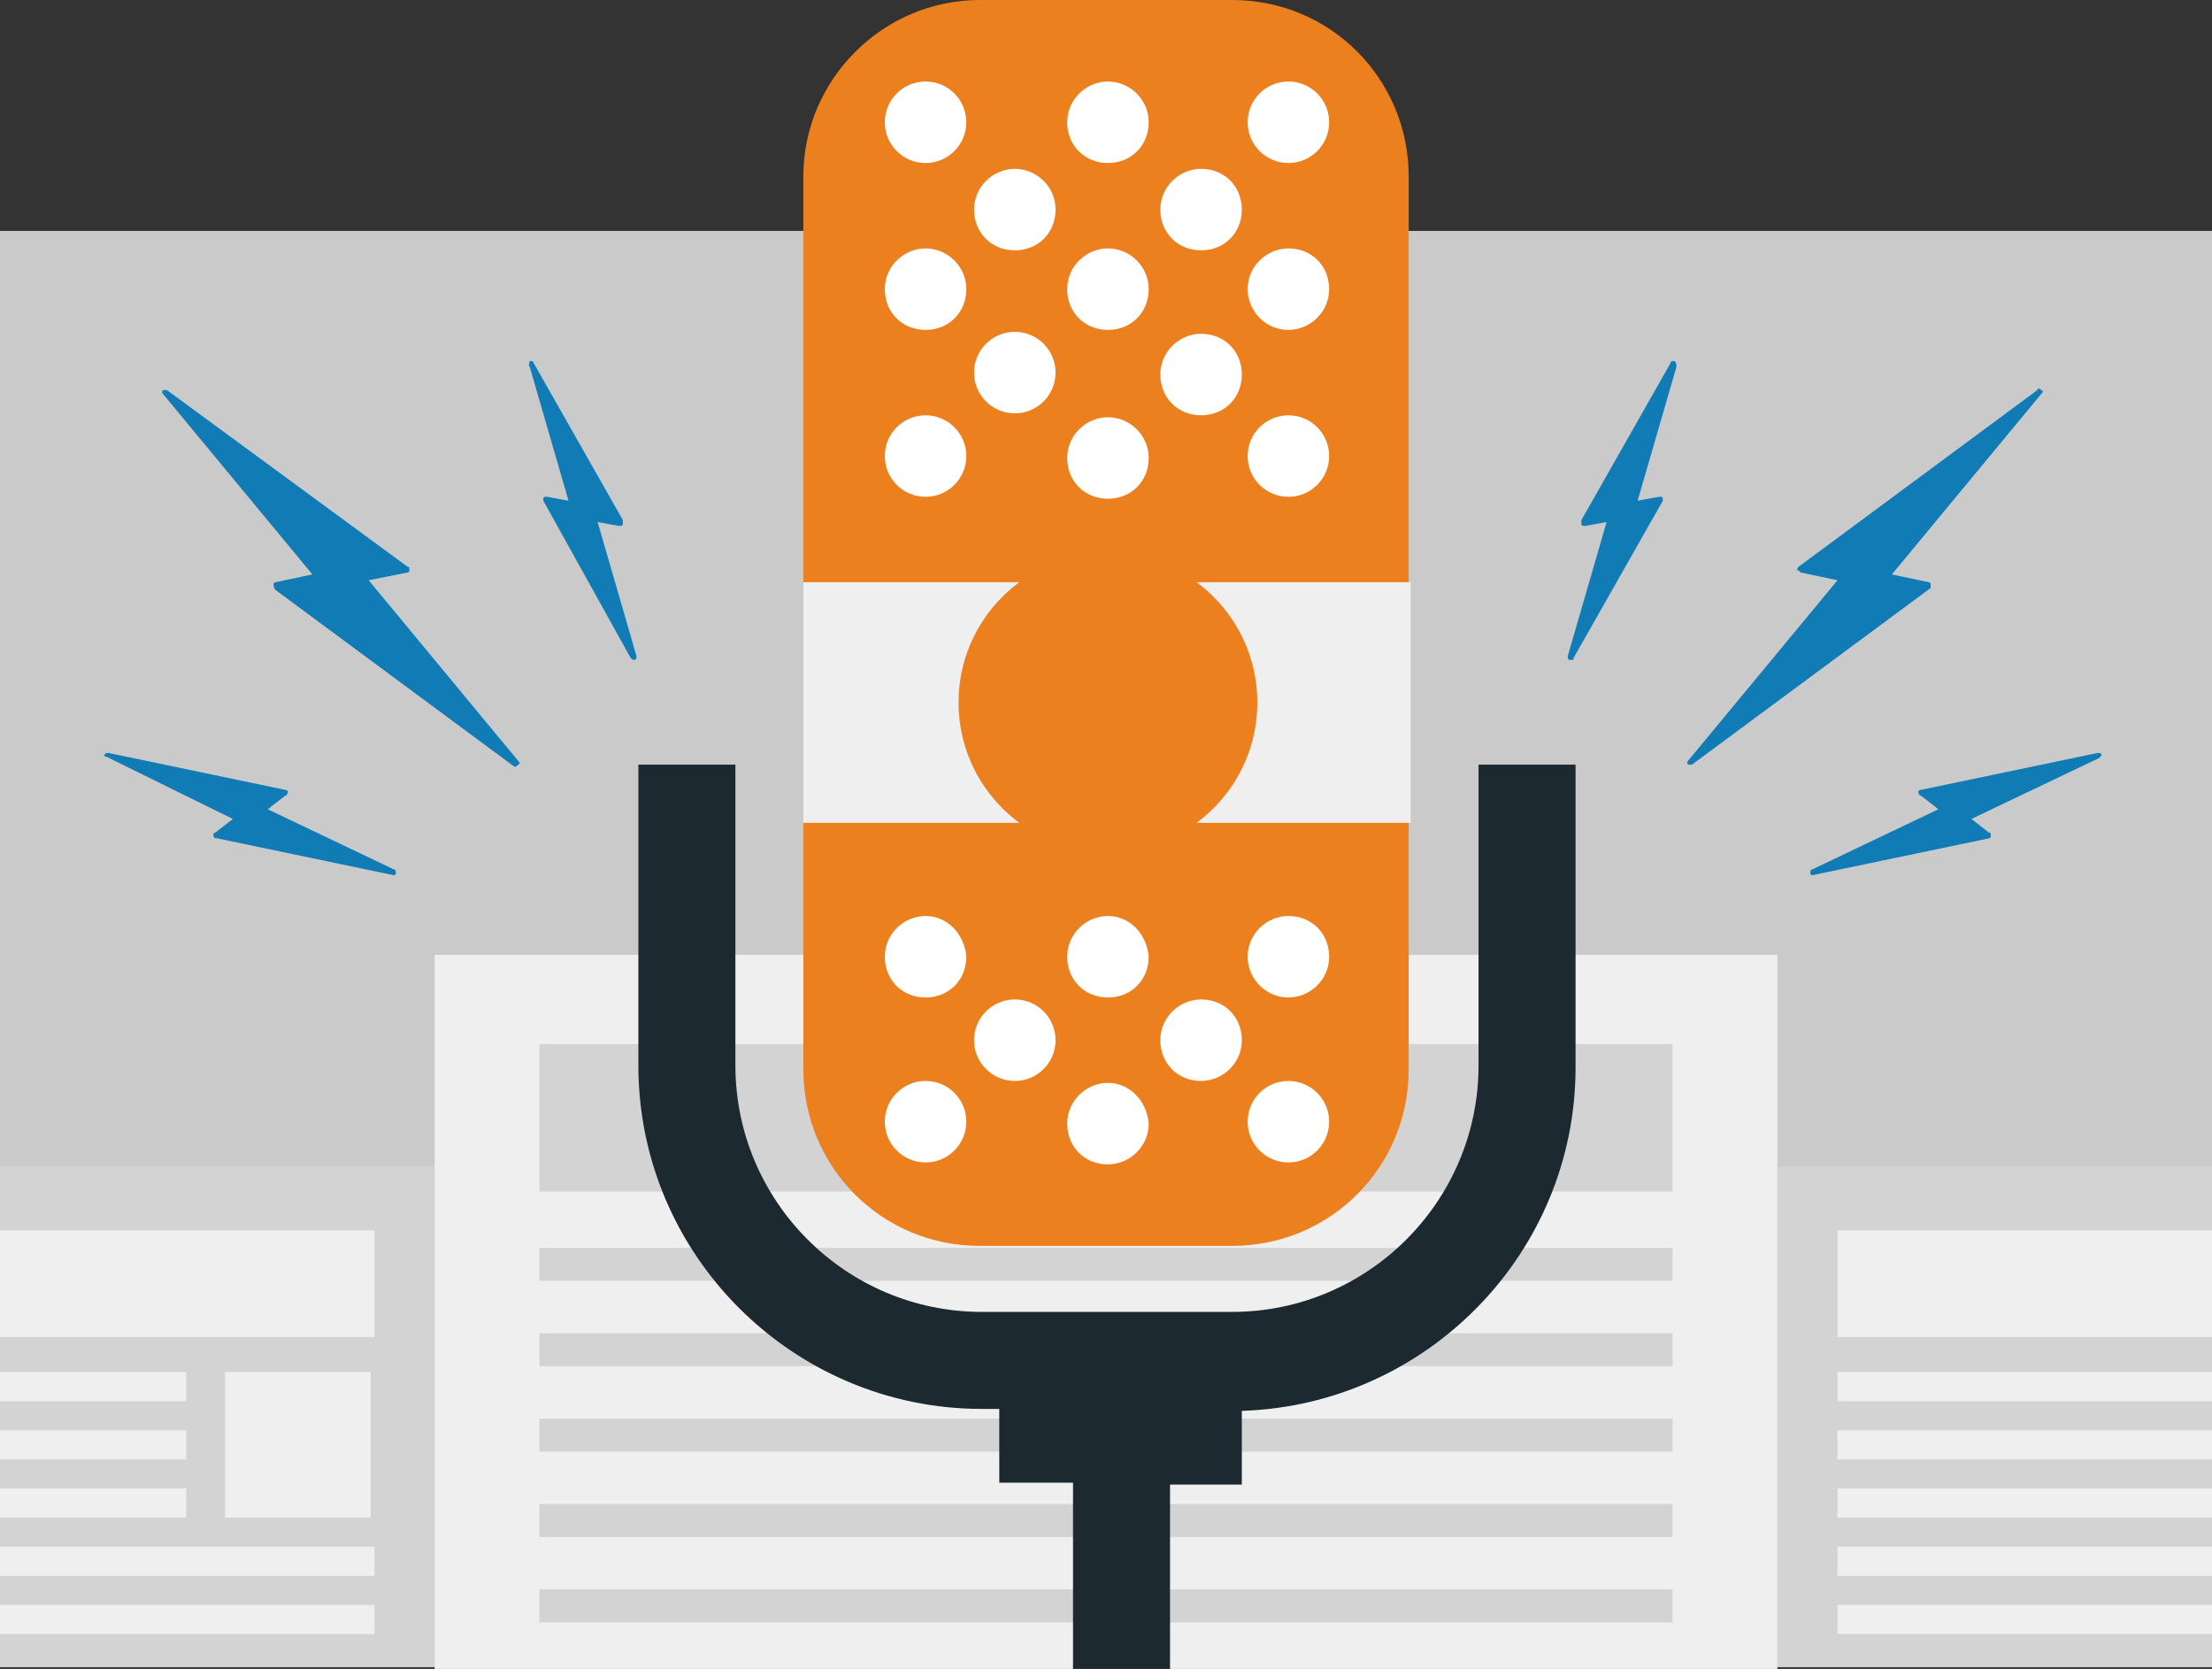 <?xml version="1.0" encoding="utf-8"?>
<!-- Generator: Adobe Illustrator 23.0.4, SVG Export Plug-In . SVG Version: 6.00 Build 0)  -->
<svg version="1.1" id="Layer_1" xmlns="http://www.w3.org/2000/svg" xmlns:xlink="http://www.w3.org/1999/xlink" x="0px" y="0px"
	 viewBox="0 0 114 86" style="enable-background:new 0 0 114 86;" xml:space="preserve">
<rect x="0" y="0" width="114" height="86" fill="#333333" stroke="none"/>
<style type="text/css">
	.st0{fill:#CACACA;}
	.st1{fill:#F6871F;}
	.st2{fill:#117BB6;}
	.st3{fill:#F0EFEF;}
	.st4{fill:#D3D3D3;}
	.st5{fill:#EC801F;}
	.st6{fill:#1C2930;}
	.st7{fill:#FFFFFF;}
</style>
<title>Asset 4</title>
<g>
	<g id="news">
		<rect y="11.9" class="st0" width="114" height="74"/>
		<circle class="st1" cx="56.8" cy="36.6" r="7.6"/>
		<path class="st2" d="M99.5,30.1c0-0.1-0.1-0.1-0.1-0.1l-1.9-0.4l7.7-9.3c0.1-0.1,0.1-0.2,0-0.2c-0.1-0.1-0.2-0.1-0.2,0l-12.3,9.1
			c-0.1,0.1-0.1,0.2,0,0.2c0,0,0.1,0.1,0.1,0.1l1.9,0.4l-7.7,9.3c-0.1,0.1,0,0.2,0,0.2c0.1,0,0.1,0,0.2,0l12.3-9.1
			C99.5,30.3,99.5,30.2,99.5,30.1z"/>
		<path class="st2" d="M108.3,38.9c0-0.1-0.1-0.1-0.2-0.1L99,40.7c-0.1,0-0.2,0.1-0.1,0.2c0,0,0,0.1,0.1,0.1l0.9,0.7l-6.5,3.1
			c-0.1,0-0.1,0.1-0.1,0.2c0,0.1,0.1,0.1,0.1,0.1c0,0,0,0,0,0l9.1-1.9c0.1,0,0.1-0.1,0.1-0.2c0,0,0-0.1-0.1-0.1l-0.9-0.7l6.5-3.1
			C108.3,39,108.3,38.9,108.3,38.9z"/>
		<path class="st2" d="M86.3,18.6c-0.1,0-0.2,0-0.2,0.1l-4.6,8.1c0,0.1,0,0.1,0,0.2c0,0.1,0.1,0.1,0.2,0.1l1.1-0.2l-2,6.9
			c0,0.1,0,0.2,0.1,0.2c0,0,0,0,0.1,0c0.1,0,0.1,0,0.1-0.1l4.6-8.1c0-0.1,0-0.2-0.1-0.2c0,0-0.1,0-0.1,0l-1.1,0.2l2-6.9
			C86.4,18.8,86.4,18.7,86.3,18.6z"/>
		<path class="st2" d="M14.1,30.1c0-0.1,0.1-0.1,0.1-0.1l1.9-0.4l-7.7-9.3c-0.1-0.1,0-0.2,0-0.2c0.1,0,0.1,0,0.2,0L21,29.2
			c0.1,0,0.1,0.1,0.1,0.2c0,0.1-0.1,0.1-0.1,0.1L19,29.9l7.7,9.3c0.1,0.1,0.1,0.2,0,0.2c0,0-0.1,0.1-0.1,0.1c0,0-0.1,0-0.1,0
			l-12.3-9.1C14.1,30.3,14.1,30.2,14.1,30.1z"/>
		<path class="st2" d="M5.4,38.9c0-0.1,0.1-0.1,0.2-0.1l9.1,1.9c0.1,0,0.2,0.1,0.1,0.2c0,0,0,0.1-0.1,0.1l-0.9,0.7l6.5,3.1
			c0.1,0,0.1,0.1,0.1,0.2c0,0.1-0.1,0.1-0.1,0.1c0,0,0,0,0,0l-9.1-1.9C11,43.2,11,43.1,11,43c0,0,0-0.1,0.1-0.1l0.9-0.7l-6.5-3.2
			C5.4,39,5.3,38.9,5.4,38.9z"/>
		<path class="st2" d="M27.3,18.6c0.1,0,0.2,0,0.2,0.1l4.6,8.1c0,0.1,0,0.1,0,0.2c0,0.1-0.1,0.1-0.2,0.1l-1.1-0.2l2,6.9
			c0,0.1,0,0.2-0.1,0.2c-0.1,0-0.1,0-0.2-0.1L28,25.8c0-0.1,0-0.2,0.1-0.2c0,0,0.1,0,0.1,0l1.1,0.2l-2-6.9
			C27.2,18.8,27.3,18.7,27.3,18.6z"/>
		<rect x="22.4" y="49.2" class="st3" width="69.2" height="36.8"/>
		<rect x="27.8" y="53.8" class="st4" width="58.4" height="7.6"/>
		<rect x="27.8" y="64.3" class="st4" width="58.4" height="1.7"/>
		<rect x="27.8" y="68.7" class="st4" width="58.4" height="1.7"/>
		<rect x="27.8" y="73.1" class="st4" width="58.4" height="1.7"/>
		<rect x="27.8" y="77.5" class="st4" width="58.4" height="1.7"/>
		<rect x="27.8" y="81.9" class="st4" width="58.4" height="1.7"/>
		<rect x="91.6" y="60.1" class="st4" width="22.4" height="25.8"/>
		<rect y="60.1" class="st4" width="22.4" height="25.8"/>
		<rect x="94.7" y="63.4" class="st3" width="19.3" height="5.5"/>
		<rect x="94.7" y="70.7" class="st3" width="19.3" height="1.5"/>
		<rect x="94.7" y="73.7" class="st3" width="19.3" height="1.5"/>
		<rect x="94.7" y="76.7" class="st3" width="19.3" height="1.5"/>
		<rect x="94.7" y="79.7" class="st3" width="19.3" height="1.5"/>
		<rect x="94.7" y="82.7" class="st3" width="19.3" height="1.5"/>
		<rect y="63.4" class="st3" width="19.3" height="5.5"/>
		<rect y="70.7" class="st3" width="9.6" height="1.5"/>
		<rect y="73.7" class="st3" width="9.6" height="1.5"/>
		<rect y="76.7" class="st3" width="9.6" height="1.5"/>
		<rect y="79.7" class="st3" width="19.3" height="1.5"/>
		<rect y="82.7" class="st3" width="19.3" height="1.5"/>
		<rect x="11.6" y="70.7" class="st3" width="7.5" height="7.5"/>
		<path class="st5" d="M50.5,0h13c5.1,0,9.1,4.1,9.1,9.1v46c0,5.1-4.1,9.1-9.1,9.1h-13c-5.1,0-9.1-4.1-9.1-9.1v-46
			C41.4,4.1,45.5,0,50.5,0z"/>
		<path class="st6" d="M76.2,39.4v15.5c0,7-5.7,12.7-12.7,12.7H50.6c-7,0-12.7-5.7-12.7-12.7V39.4h-5v15.5c0,9.8,8,17.7,17.7,17.7
			h0.9v3.8h3.8V86h5v-9.5H64v-3.8c9.5-0.3,17.2-8.1,17.2-17.7V39.4H76.2z"/>
		<path class="st7" d="M57.1,21.5c-1.1,0-2.1,0.9-2.1,2.1s0.9,2.1,2.1,2.1s2.1-0.9,2.1-2.1S58.2,21.5,57.1,21.5L57.1,21.5z"/>
		<path class="st7" d="M57.1,12.8c-1.1,0-2.1,0.9-2.1,2.1s0.9,2.1,2.1,2.1s2.1-0.9,2.1-2.1S58.2,12.8,57.1,12.8L57.1,12.8z"/>
		<path class="st7" d="M57.1,4.2c-1.1,0-2.1,0.9-2.1,2.1s0.9,2.1,2.1,2.1s2.1-0.9,2.1-2.1S58.2,4.2,57.1,4.2L57.1,4.2z"/>
		<circle class="st7" cx="66.4" cy="23.5" r="2.1"/>
		<path class="st7" d="M66.4,12.8c-1.1,0-2.1,0.9-2.1,2.1c0,1.1,0.9,2.1,2.1,2.1c1.1,0,2.1-0.9,2.1-2.1S67.6,12.8,66.4,12.8
			L66.4,12.8z"/>
		<circle class="st7" cx="66.4" cy="6.3" r="2.1"/>
		<path class="st7" d="M61.9,8.7c-1.1,0-2.1,0.9-2.1,2.1s0.9,2.1,2.1,2.1s2.1-0.9,2.1-2.1S63.1,8.7,61.9,8.7L61.9,8.7z"/>
		<path class="st7" d="M61.9,17.2c-1.1,0-2.1,0.9-2.1,2.1s0.9,2.1,2.1,2.1s2.1-0.9,2.1-2.1S63.1,17.2,61.9,17.2L61.9,17.2z"/>
		<path class="st7" d="M52.3,8.7c-1.1,0-2.1,0.9-2.1,2.1s0.9,2.1,2.1,2.1s2.1-0.9,2.1-2.1S53.4,8.7,52.3,8.7L52.3,8.7z"/>
		<circle class="st7" cx="52.3" cy="19.2" r="2.1"/>
		<circle class="st7" cx="47.7" cy="23.5" r="2.1"/>
		<path class="st7" d="M47.7,12.8c-1.1,0-2.1,0.9-2.1,2.1s0.9,2.1,2.1,2.1s2.1-0.9,2.1-2.1S48.8,12.8,47.7,12.8L47.7,12.8z"/>
		<circle class="st7" cx="47.7" cy="6.3" r="2.1"/>
		<path class="st7" d="M57.1,55.8c-1.1,0-2.1,0.9-2.1,2.1s0.9,2.1,2.1,2.1c1.1,0,2.1-0.9,2.1-2.1C59.1,56.7,58.2,55.8,57.1,55.8
			L57.1,55.8z"/>
		<path class="st7" d="M57.1,47.2c-1.1,0-2.1,0.9-2.1,2.1s0.9,2.1,2.1,2.1s2.1-0.9,2.1-2.1l0,0C59.1,48.1,58.2,47.2,57.1,47.2z"/>
		<circle class="st7" cx="66.4" cy="57.8" r="2.1"/>
		<path class="st7" d="M66.4,47.2c-1.1,0-2.1,0.9-2.1,2.1c0,1.1,0.9,2.1,2.1,2.1c1.1,0,2.1-0.9,2.1-2.1l0,0
			C68.5,48.1,67.6,47.2,66.4,47.2z"/>
		<path class="st7" d="M61.9,51.5c-1.1,0-2.1,0.9-2.1,2.1s0.9,2.1,2.1,2.1c1.1,0,2.1-0.9,2.1-2.1C64,52.4,63.1,51.5,61.9,51.5
			L61.9,51.5z"/>
		<circle class="st7" cx="52.3" cy="53.6" r="2.1"/>
		<circle class="st7" cx="47.7" cy="57.8" r="2.1"/>
		<path class="st7" d="M47.7,47.2c-1.1,0-2.1,0.9-2.1,2.1s0.9,2.1,2.1,2.1s2.1-0.9,2.1-2.1l0,0C49.7,48.1,48.8,47.2,47.7,47.2z"/>
		<rect x="41.4" y="30" class="st3" width="31.3" height="12.4"/>
		<circle class="st5" cx="57.1" cy="36.2" r="7.7"/>
	</g>
</g>
</svg>
